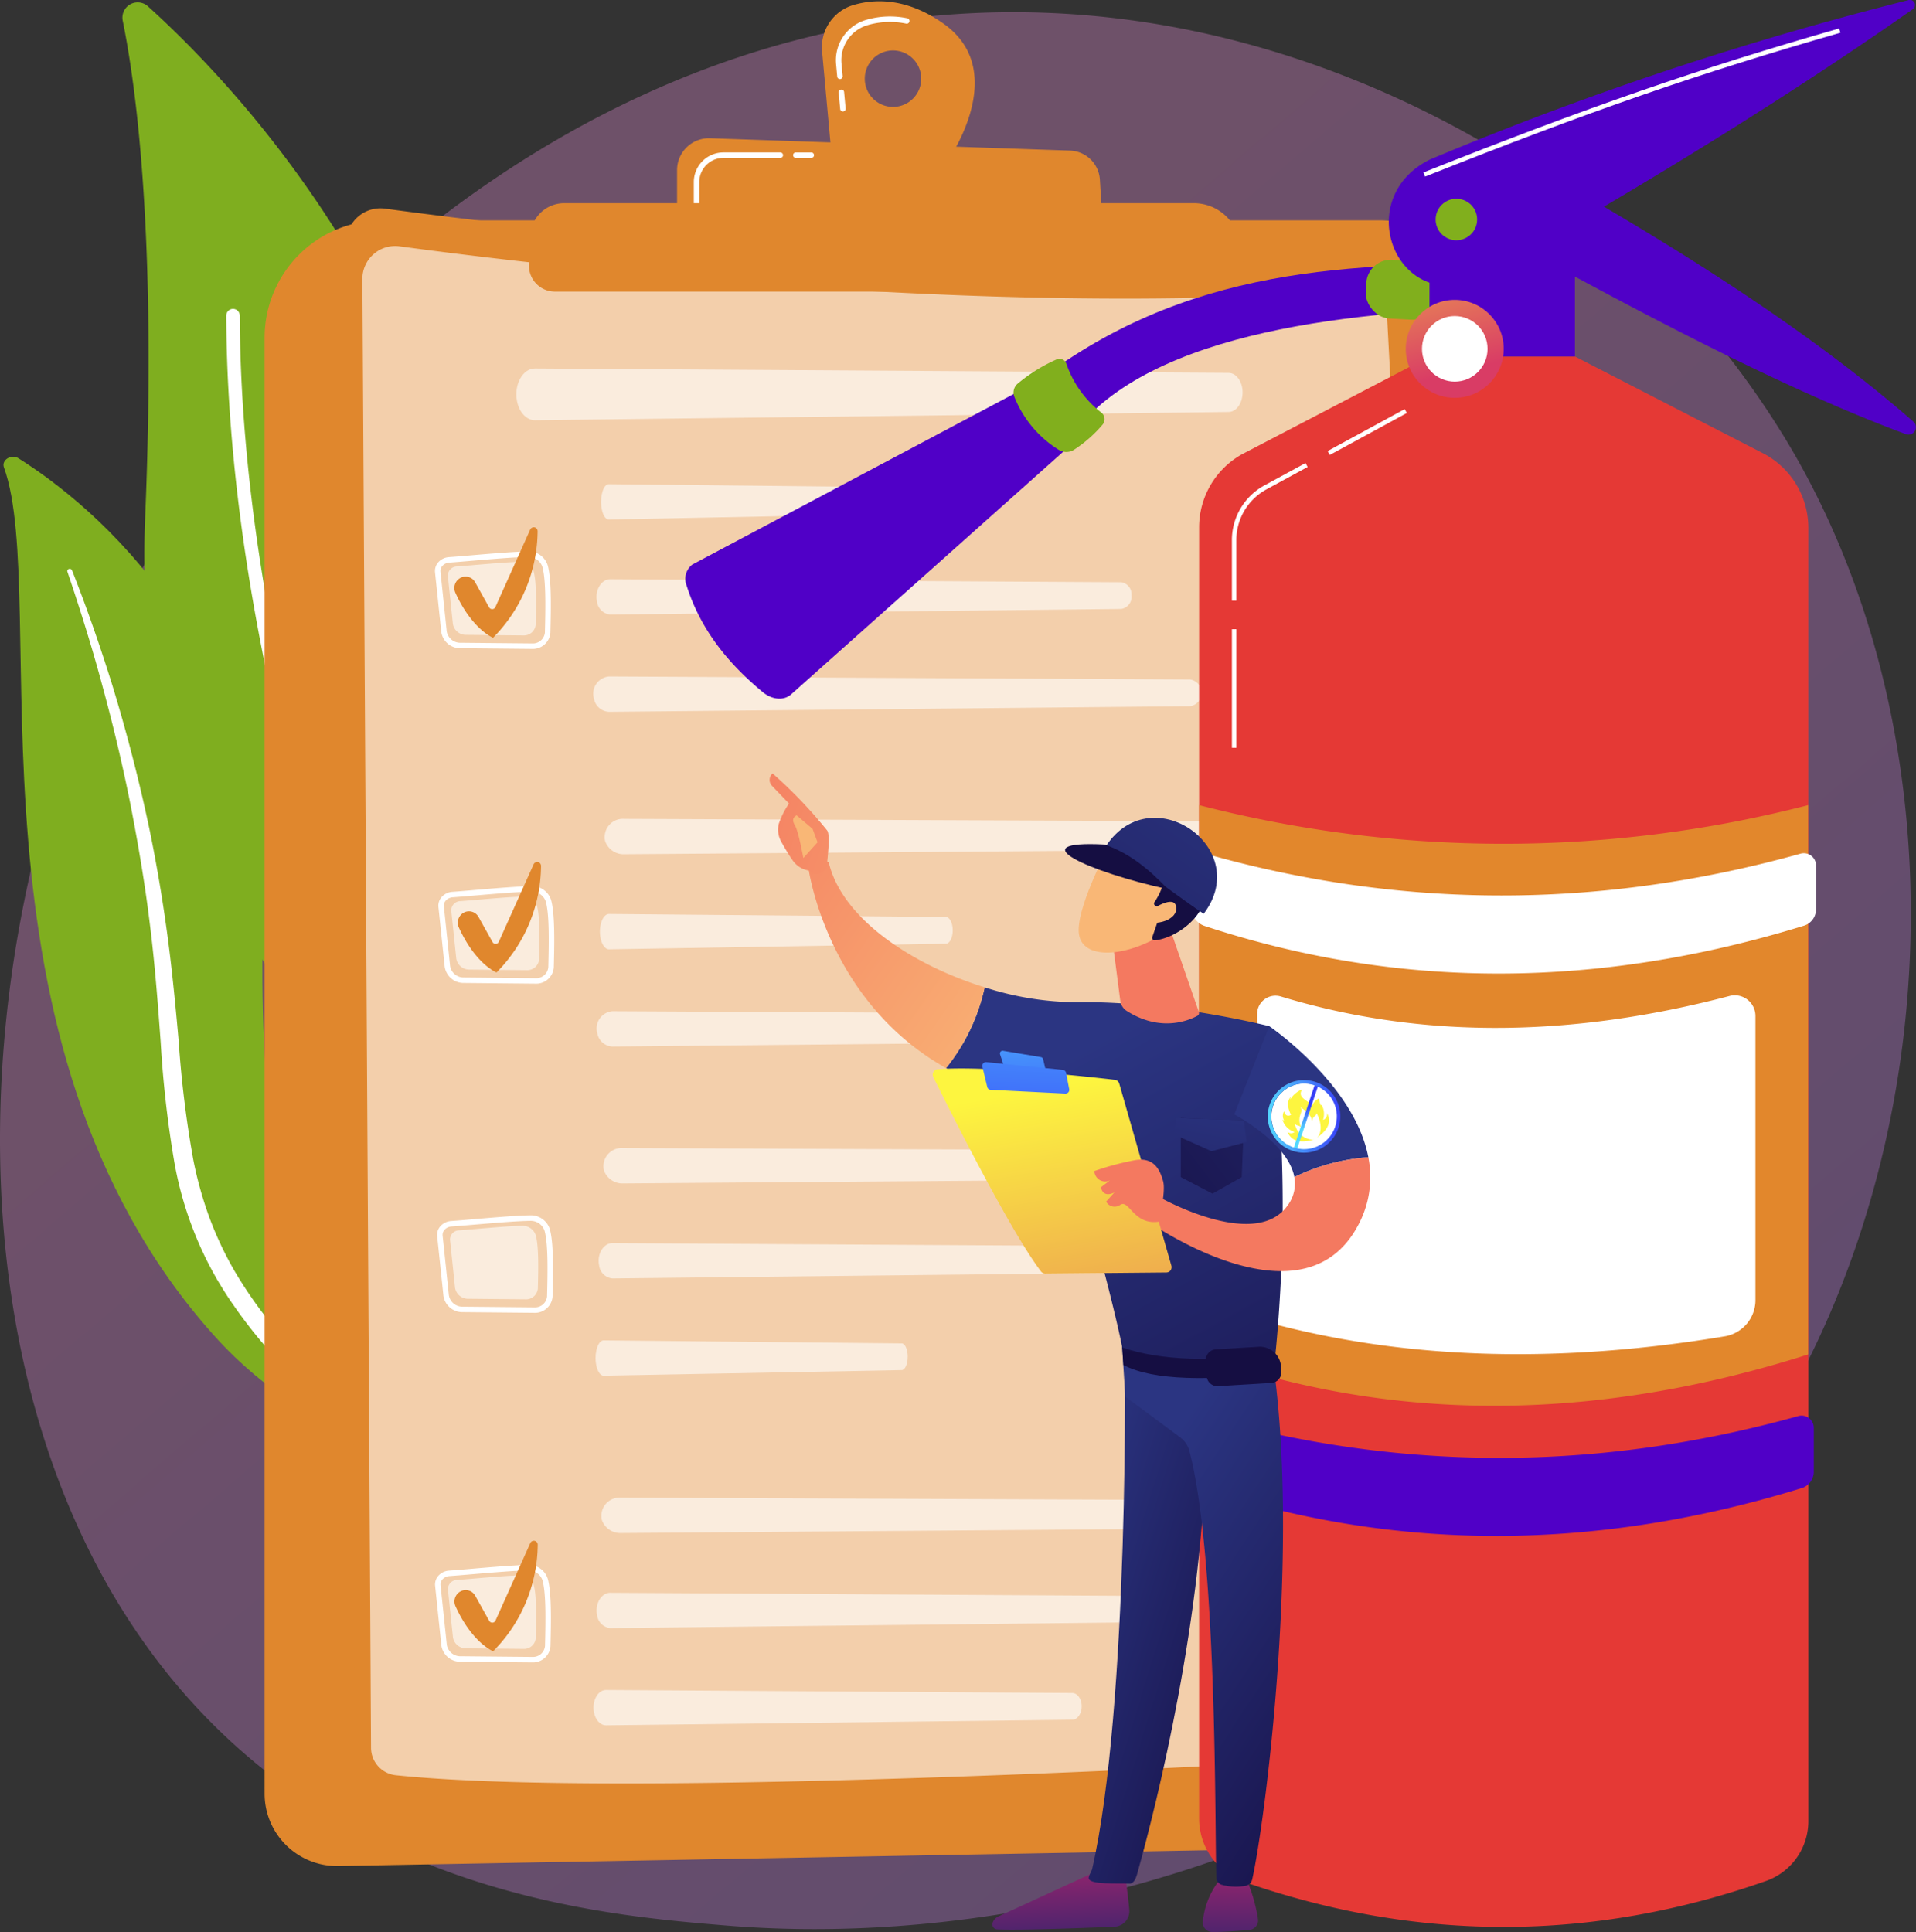 <svg xmlns="http://www.w3.org/2000/svg" xmlns:xlink="http://www.w3.org/1999/xlink" width="301" height="303.53" viewBox="0 0 301 303.53">
  <rect x="0" y="0" width="301" height="303.53" fill="#333333" stroke="none"/>
  <defs>
    <linearGradient id="linear-gradient" x1="1.061" y1="1.13" x2="0.324" y2="0.337" gradientUnits="objectBoundingBox">
      <stop offset="0" stop-color="#b37cff"/>
      <stop offset="1" stop-color="#f895e7"/>
    </linearGradient>
    <linearGradient id="linear-gradient-2" x1="101.525" y1="-4.829" x2="103.074" y2="-4.829" gradientUnits="objectBoundingBox">
      <stop offset="0" stop-color="#7fae1f"/>
      <stop offset="1" stop-color="#7fae1f"/>
    </linearGradient>
    <linearGradient id="linear-gradient-3" x1="-79.438" y1="21.987" x2="-76.697" y2="21.987" xlink:href="#linear-gradient-2"/>
    <linearGradient id="linear-gradient-4" x1="0.5" y1="0.941" x2="0.429" y2="-0.71" gradientUnits="objectBoundingBox">
      <stop offset="0" stop-color="#e0872d"/>
      <stop offset="1" stop-color="#e0872d"/>
    </linearGradient>
    <linearGradient id="linear-gradient-5" x1="-1.224" y1="-0.158" x2="3.769" y2="2.235" xlink:href="#linear-gradient-4"/>
    <linearGradient id="linear-gradient-6" x1="-30.709" y1="-2.445" x2="159.835" y2="15.535" xlink:href="#linear-gradient-4"/>
    <linearGradient id="linear-gradient-7" x1="1.129" y1="-0.166" x2="-1.271" y2="2.338" xlink:href="#linear-gradient-4"/>
    <linearGradient id="linear-gradient-8" x1="2.578" y1="-2.211" x2="-1.787" y2="3.403" xlink:href="#linear-gradient-4"/>
    <linearGradient id="linear-gradient-9" x1="2.578" y1="-2.211" x2="-1.787" y2="3.403" xlink:href="#linear-gradient-4"/>
    <linearGradient id="linear-gradient-12" x1="1.519" y1="-0.775" x2="-1.484" y2="2.907" xlink:href="#linear-gradient-4"/>
    <linearGradient id="linear-gradient-13" x1="1.004" y1="-2.464" x2="-0.074" y2="4.125" xlink:href="#linear-gradient-4"/>
    <linearGradient id="linear-gradient-14" x1="0.646" y1="-4.313" x2="0.189" y2="10.733" gradientUnits="objectBoundingBox">
      <stop offset="0" stop-color="#e0872d"/>
      <stop offset="0.796" stop-color="#e0872d"/>
      <stop offset="1" stop-color="#e0872d"/>
    </linearGradient>
    <linearGradient id="linear-gradient-15" x1="-0.048" y1="-1.609" x2="0.561" y2="0.735" gradientUnits="objectBoundingBox">
      <stop offset="0" stop-color="#fdf53f"/>
      <stop offset="1" stop-color="#d93c65"/>
    </linearGradient>
    <linearGradient id="linear-gradient-16" x1="0.36" y1="-0.744" x2="0.533" y2="1.025" gradientUnits="objectBoundingBox">
      <stop offset="0" stop-color="#cb236d"/>
      <stop offset="1" stop-color="#4c246d"/>
    </linearGradient>
    <linearGradient id="linear-gradient-17" x1="-3.194" y1="0.5" x2="-2.194" y2="0.5" gradientUnits="objectBoundingBox">
      <stop offset="0" stop-color="#f9b776"/>
      <stop offset="1" stop-color="#f47960"/>
    </linearGradient>
    <linearGradient id="linear-gradient-18" x1="0.22" y1="0.101" x2="0.92" y2="1.178" gradientUnits="objectBoundingBox">
      <stop offset="0" stop-color="#2b3582"/>
      <stop offset="1" stop-color="#150e42"/>
    </linearGradient>
    <linearGradient id="linear-gradient-19" x1="0.517" y1="-0.977" x2="0.498" y2="1.075" xlink:href="#linear-gradient-16"/>
    <linearGradient id="linear-gradient-20" x1="-12.207" y1="0.5" x2="-11.207" y2="0.5" xlink:href="#linear-gradient-17"/>
    <linearGradient id="linear-gradient-21" x1="0.485" y1="0.093" x2="1.002" y2="1.147" xlink:href="#linear-gradient-18"/>
    <linearGradient id="linear-gradient-22" x1="0.462" y1="0.118" x2="1.181" y2="1.609" xlink:href="#linear-gradient-18"/>
    <linearGradient id="linear-gradient-23" x1="1.245" y1="1.124" x2="-0.665" y2="-0.445" xlink:href="#linear-gradient-17"/>
    <linearGradient id="linear-gradient-24" x1="4.709" y1="2.975" x2="-0.984" y2="-0.251" xlink:href="#linear-gradient-17"/>
    <linearGradient id="linear-gradient-25" x1="18.954" y1="2.252" x2="20.973" y2="0.474" xlink:href="#linear-gradient-17"/>
    <linearGradient id="linear-gradient-26" x1="0.647" y1="1.013" x2="2.452" y2="4.828" xlink:href="#linear-gradient-18"/>
    <linearGradient id="linear-gradient-27" x1="-1.834" y1="0.5" x2="-0.834" y2="0.5" xlink:href="#linear-gradient-17"/>
    <linearGradient id="linear-gradient-28" x1="0.437" y1="0.108" x2="0.95" y2="2.599" xlink:href="#linear-gradient-15"/>
    <linearGradient id="linear-gradient-29" x1="0.137" y1="-4.792" x2="0.856" y2="5.686" gradientUnits="objectBoundingBox">
      <stop offset="0" stop-color="#53d8ff"/>
      <stop offset="0.796" stop-color="#3d5ff9"/>
      <stop offset="1" stop-color="#3840f7"/>
    </linearGradient>
    <linearGradient id="linear-gradient-30" x1="0.929" y1="-5.034" x2="0.234" y2="3.927" xlink:href="#linear-gradient-29"/>
    <linearGradient id="linear-gradient-31" x1="-2.154" y1="0.5" x2="-1.154" y2="0.5" xlink:href="#linear-gradient-17"/>
    <linearGradient id="linear-gradient-32" x1="-2.284" y1="0.5" x2="-1.284" y2="0.5" xlink:href="#linear-gradient-17"/>
    <linearGradient id="linear-gradient-33" x1="-455.498" y1="-146.355" x2="-455.82" y2="-147.42" xlink:href="#linear-gradient-17"/>
    <linearGradient id="linear-gradient-34" x1="-472.56" y1="-129.792" x2="-472.325" y2="-128.653" xlink:href="#linear-gradient-18"/>
    <linearGradient id="linear-gradient-35" x1="-1487.493" y1="-711.913" x2="-1488.436" y2="-716.56" xlink:href="#linear-gradient-17"/>
    <linearGradient id="linear-gradient-36" x1="1.115" y1="-0.23" x2="-1.758" y2="3.588" xlink:href="#linear-gradient-18"/>
    <linearGradient id="linear-gradient-37" x1="-35.466" y1="-7.856" x2="-34.415" y2="-7.856" xlink:href="#linear-gradient-18"/>
    <linearGradient id="linear-gradient-38" x1="4.278" y1="-3.113" x2="-1.424" y2="2.15" xlink:href="#linear-gradient-18"/>
    <linearGradient id="linear-gradient-39" x1="1.019" y1="-0.851" x2="-2.352" y2="7.27" xlink:href="#linear-gradient-18"/>
    <linearGradient id="linear-gradient-40" x1="0.528" y1="-1.551" x2="0.502" y2="0.176" xlink:href="#linear-gradient-18"/>
    <linearGradient id="linear-gradient-41" x1="2.373" y1="-3.459" x2="0.936" y2="-0.422" xlink:href="#linear-gradient-18"/>
    <linearGradient id="linear-gradient-42" x1="-115.324" y1="73.761" x2="-115.47" y2="75.521" xlink:href="#linear-gradient-15"/>
    <linearGradient id="linear-gradient-43" x1="0.318" y1="0.5" x2="0.682" y2="0.5" gradientUnits="objectBoundingBox">
      <stop offset="0" stop-color="#53d8ff"/>
      <stop offset="1" stop-color="#3840f7"/>
    </linearGradient>
    <linearGradient id="linear-gradient-44" x1="0" y1="0.5" x2="1" y2="0.5" xlink:href="#linear-gradient-43"/>
  </defs>
  <g id="Grupo_153124" data-name="Grupo 153124" transform="translate(-710 6013.765)">
    <g id="Grupo_152777" data-name="Grupo 152777" transform="translate(-100.276 -7375.06)">
      <g id="Grupo_152776" data-name="Grupo 152776" transform="translate(810.275 1361.295)">
        <path id="Trazado_205089" data-name="Trazado 205089" d="M1097.871,1567.141c-30.409,71.079-110.681,101.61-173.575,96.4-17.173-1.421-51.725-4.281-78.7-29.793-51.811-48.995-43.832-151.408,5.766-211.7,6.387-7.765,50.6-59.789,119.49-59.092,50.441.51,85.844,29,90.149,32.553a138.844,138.844,0,0,1,28.243,32.045C1114.642,1467.274,1116.875,1522.725,1097.871,1567.141Z" transform="translate(-810.275 -1361.032)" opacity="0.3" fill="url(#linear-gradient)"/>
        <g id="Grupo_152737" data-name="Grupo 152737" transform="translate(0.547 71.757)">
          <path id="Trazado_205090" data-name="Trazado 205090" d="M810.816,1424.885c-.419-1.155,1.159-2.144,2.282-1.435,11.4,7.2,39.386,29.492,38.392,74.368-1.248,56.3,14.507,74.924,32.6,85.278,0,0-23.524-3.089-40.322-21.887C802.52,1515.051,818.29,1445.439,810.816,1424.885Z" transform="translate(-810.747 -1423.212)" fill="url(#linear-gradient-2)"/>
          <path id="Trazado_205091" data-name="Trazado 205091" d="M819.409,1438.83c2.032,6.01,3.925,12.056,5.557,18.161q2.5,9.142,4.354,18.419c1.2,6.184,2.268,12.391,3.028,18.638.792,6.242,1.272,12.515,1.729,18.816a170.808,170.808,0,0,0,2.169,18.939,56.487,56.487,0,0,0,6.657,18.21c.839,1.416,1.712,2.824,2.674,4.17.933,1.363,1.938,2.689,2.969,4a68.2,68.2,0,0,0,6.862,7.417,74.957,74.957,0,0,0,17.147,11.753,1.565,1.565,0,0,0,1.94-.457,1.11,1.11,0,0,0-.425-1.649l0,0c-1.5-.811-3-1.636-4.439-2.518-.73-.43-1.435-.889-2.15-1.335-.694-.469-1.41-.916-2.086-1.4a67.986,67.986,0,0,1-19.707-21.244,55.217,55.217,0,0,1-3.988-8.482,60.561,60.561,0,0,1-2.5-8.977,169.052,169.052,0,0,1-2.3-18.672c-.559-6.289-1.17-12.606-2.083-18.88q-.669-4.707-1.533-9.385c-.278-1.561-.591-3.115-.9-4.67q-.49-2.328-1.015-4.648-2.126-9.276-4.914-18.4c-1.894-6.068-3.974-12.084-6.322-18.014a.383.383,0,0,0-.48-.19A.332.332,0,0,0,819.409,1438.83Z" transform="translate(-809.373 -1420.799)" fill="#fff" style="mix-blend-mode: soft-light;isolation: isolate"/>
        </g>
        <g id="Grupo_152739" data-name="Grupo 152739" transform="translate(19.229 0.369)">
          <g id="Grupo_152738" data-name="Grupo 152738">
            <path id="Trazado_205092" data-name="Trazado 205092" d="M874.867,1533.8a3.827,3.827,0,0,1-6.153,1.588c-11.231-9.937-40.446-40.9-38.28-92.625,1.829-43.678-1.33-67.536-3.515-78.266a2.4,2.4,0,0,1,3.961-2.259C849.849,1379.357,907.208,1440.784,874.867,1533.8Z" transform="translate(-826.867 -1361.614)" fill="url(#linear-gradient-3)"/>
            <path id="Trazado_205093" data-name="Trazado 205093" d="M868.95,1527.267a1.036,1.036,0,0,1-.18.1,1.063,1.063,0,0,1-1.394-.556c-.262-.611-26.229-61.732-26.429-122.578a1.061,1.061,0,1,1,2.122-.007c.2,60.4,26,121.141,26.258,121.747A1.06,1.06,0,0,1,868.95,1527.267Z" transform="translate(-824.629 -1355.01)" fill="#fff" style="mix-blend-mode: soft-light;isolation: isolate"/>
          </g>
        </g>
        <g id="Grupo_152763" data-name="Grupo 152763" transform="translate(41.569 0.198)">
          <path id="Trazado_205094" data-name="Trazado 205094" d="M846.144,1409.6a18.435,18.435,0,0,1,18.435-18.434h156.766a16.24,16.24,0,0,1,16.22,15.415l11.572,227.283a11.976,11.976,0,0,1-11.743,12.584l-179.674,3.266a11.37,11.37,0,0,1-11.575-11.367Z" transform="translate(-846.144 -1356.745)" fill="url(#linear-gradient-4)"/>
          <path id="Trazado_205095" data-name="Trazado 205095" d="M883.22,1616.877h-.006l-20.1-.261a12.4,12.4,0,0,1-12.191-12.349v-30.354a.429.429,0,1,1,.858,0v30.354a11.539,11.539,0,0,0,11.345,11.492l20.1.26a.429.429,0,0,1,0,.859Z" transform="translate(-845.385 -1327.772)" fill="url(#linear-gradient-5)"/>
          <path id="Trazado_205096" data-name="Trazado 205096" d="M851.348,1566.9a.428.428,0,0,1-.429-.429v-4.916a.429.429,0,1,1,.858,0v4.916A.429.429,0,0,1,851.348,1566.9Z" transform="translate(-845.385 -1329.735)" fill="url(#linear-gradient-6)"/>
          <g id="Grupo_152762" data-name="Grupo 152762" transform="translate(12.843 32.53)">
            <path id="Trazado_205097" data-name="Trazado 205097" d="M857.226,1394.926a5.356,5.356,0,0,1,6.074-5.341c21.408,2.9,95.023,11.882,155.889,7.209a4.951,4.951,0,0,1,5.332,4.671l12.134,228.3a5.7,5.7,0,0,1-5.353,5.992c-25.6,1.515-131.023,7.371-168.625,3.433a4.515,4.515,0,0,1-4.04-4.468Z" transform="translate(-857.226 -1389.535)" fill="url(#linear-gradient-7)"/>
            <path id="Trazado_205098" data-name="Trazado 205098" d="M859.4,1399.834a5.153,5.153,0,0,1,5.844-5.14c20.6,2.794,91.446,11.435,150.02,6.938a4.764,4.764,0,0,1,5.13,4.494l11.677,219.7a5.484,5.484,0,0,1-5.153,5.767c-24.634,1.458-126.088,7.093-162.274,3.3a4.344,4.344,0,0,1-3.887-4.3Z" transform="translate(-856.88 -1388.723)" fill="#fff" opacity="0.6"/>
            <g id="Grupo_152761" data-name="Grupo 152761" transform="translate(13.92 25.163)">
              <g id="Grupo_152740" data-name="Grupo 152740" transform="translate(12.785)" opacity="0.6">
                <path id="Trazado_205099" data-name="Trazado 205099" d="M880.367,1416.348c.341,1.8,1.515,3.042,2.852,3.027l108.951-1.291c1.233-.015,2.218-1.428,2.192-3.141-.027-1.664-1-3-2.2-3.005l-108.954-.691C881.284,1411.235,879.876,1413.763,880.367,1416.348Z" transform="translate(-880.269 -1411.248)" fill="#fff"/>
              </g>
              <g id="Grupo_152745" data-name="Grupo 152745" transform="translate(0 18.176)">
                <g id="Grupo_152741" data-name="Grupo 152741" transform="translate(26.092)" opacity="0.6">
                  <path id="Trazado_205100" data-name="Trazado 205100" d="M891.792,1430.416c.141,1.227.626,2.079,1.177,2.068l44.981-.882c.509-.009.917-.975.905-2.144-.01-1.138-.414-2.048-.909-2.053l-44.982-.472C892.172,1426.924,891.59,1428.651,891.792,1430.416Z" transform="translate(-891.752 -1426.932)" fill="#fff"/>
                </g>
                <g id="Grupo_152742" data-name="Grupo 152742" transform="translate(25.38 14.935)" opacity="0.6">
                  <path id="Trazado_205101" data-name="Trazado 205101" d="M891.209,1443.3a2.323,2.323,0,0,0,2.1,2.068l80.259-.882a1.925,1.925,0,0,0,1.614-2.144,1.9,1.9,0,0,0-1.62-2.054l-80.261-.472C891.885,1439.811,890.848,1441.538,891.209,1443.3Z" transform="translate(-891.137 -1439.819)" fill="#fff"/>
                </g>
                <g id="Grupo_152743" data-name="Grupo 152743" transform="translate(24.892 30.211)" opacity="0.6">
                  <path id="Trazado_205102" data-name="Trazado 205102" d="M890.8,1456.484a2.521,2.521,0,0,0,2.389,2.068l91.232-.882a2.117,2.117,0,0,0-.007-4.2L893.178,1453A2.718,2.718,0,0,0,890.8,1456.484Z" transform="translate(-890.716 -1453)" fill="#fff"/>
                </g>
                <g id="Grupo_152744" data-name="Grupo 152744" transform="translate(0 6.771)">
                  <path id="Trazado_205103" data-name="Trazado 205103" d="M884.508,1451.361h-.03l-11.18-.108a3,3,0,0,1-3.067-2.555l-.983-9.38a2.038,2.038,0,0,1,.481-1.532,2.457,2.457,0,0,1,1.711-.845h0c.942-.064,2.269-.177,3.673-.3,2.958-.252,6.637-.564,8.707-.591a3.124,3.124,0,0,1,3.13,2.19c.583,2.153.532,6.229.421,10.57A2.762,2.762,0,0,1,884.508,1451.361ZM871.5,1437.8a1.59,1.59,0,0,0-1.111.539,1.183,1.183,0,0,0-.285.891l.983,9.379a2.151,2.151,0,0,0,2.222,1.788l11.179.107h.022a1.9,1.9,0,0,0,2-1.711c.109-4.276.161-8.283-.392-10.325a2.305,2.305,0,0,0-2.29-1.555c-2.04.026-5.7.337-8.646.588-1.408.12-2.737.234-3.686.3Z" transform="translate(-869.237 -1432.253)" fill="#fff"/>
                  <path id="Trazado_205104" data-name="Trazado 205104" d="M872.425,1438.175c2.348-.16,7.453-.678,9.873-.708a2.162,2.162,0,0,1,2.166,1.5c.468,1.728.406,5.171.325,8.349a1.859,1.859,0,0,1-1.966,1.7l-8.934-.086a2.063,2.063,0,0,1-2.113-1.735l-.786-7.5A1.453,1.453,0,0,1,872.425,1438.175Z" transform="translate(-868.96 -1432.028)" fill="#fff" opacity="0.6"/>
                  <path id="Trazado_205105" data-name="Trazado 205105" d="M872.758,1440.758h0a1.717,1.717,0,0,1,2.368.644l2.2,3.952a.551.551,0,0,0,.984-.042l5.469-12.177a.611.611,0,0,1,1.168.264,24.041,24.041,0,0,1-7,16.729s-3.28-1.275-5.921-7.073A1.8,1.8,0,0,1,872.758,1440.758Z" transform="translate(-868.819 -1432.774)" fill="url(#linear-gradient-8)"/>
                </g>
              </g>
              <g id="Grupo_152750" data-name="Grupo 152750" transform="translate(0.535 70.765)">
                <g id="Grupo_152746" data-name="Grupo 152746" transform="translate(26.092)" opacity="0.6">
                  <path id="Trazado_205106" data-name="Trazado 205106" d="M892.318,1475.792a3.086,3.086,0,0,0,3.046,2.068l116.325-.882a2.112,2.112,0,1,0-.009-4.2l-116.329-.472A2.867,2.867,0,0,0,892.318,1475.792Z" transform="translate(-892.214 -1472.309)" fill="#fff"/>
                </g>
                <g id="Grupo_152747" data-name="Grupo 152747" transform="translate(25.379 14.935)" opacity="0.6">
                  <path id="Trazado_205107" data-name="Trazado 205107" d="M891.647,1488.68c.166,1.227.736,2.079,1.385,2.067l52.928-.882c.6-.009,1.078-.974,1.065-2.144-.013-1.138-.487-2.048-1.07-2.054l-52.928-.472C892.091,1485.188,891.408,1486.915,891.647,1488.68Z" transform="translate(-891.599 -1485.196)" fill="#fff"/>
                </g>
                <g id="Grupo_152748" data-name="Grupo 152748" transform="translate(24.892 30.211)" opacity="0.6">
                  <path id="Trazado_205108" data-name="Trazado 205108" d="M891.26,1501.861a2.519,2.519,0,0,0,2.389,2.067l91.232-.882a2.117,2.117,0,0,0-.007-4.2l-91.236-.472A2.718,2.718,0,0,0,891.26,1501.861Z" transform="translate(-891.178 -1498.377)" fill="#fff"/>
                </g>
                <g id="Grupo_152749" data-name="Grupo 152749" transform="translate(0 6.771)">
                  <path id="Trazado_205109" data-name="Trazado 205109" d="M884.97,1496.738h-.031l-11.179-.108a3,3,0,0,1-3.067-2.556l-.983-9.38a2.038,2.038,0,0,1,.481-1.532,2.455,2.455,0,0,1,1.711-.845h0c.942-.064,2.268-.177,3.673-.3,2.956-.251,6.637-.564,8.707-.591a3.125,3.125,0,0,1,3.13,2.19c.583,2.153.532,6.229.421,10.571A2.763,2.763,0,0,1,884.97,1496.738Zm-13.009-13.563a1.6,1.6,0,0,0-1.113.539,1.187,1.187,0,0,0-.284.891l.982,9.38a2.152,2.152,0,0,0,2.222,1.787l11.18.107h.022a1.9,1.9,0,0,0,2-1.711c.109-4.276.161-8.283-.392-10.325a2.306,2.306,0,0,0-2.291-1.555c-2.039.026-5.7.337-8.644.588-1.408.12-2.739.234-3.686.3Z" transform="translate(-869.699 -1477.63)" fill="#fff"/>
                  <path id="Trazado_205110" data-name="Trazado 205110" d="M872.887,1483.552c2.348-.16,7.452-.678,9.873-.708a2.164,2.164,0,0,1,2.166,1.5c.467,1.728.406,5.171.324,8.349a1.859,1.859,0,0,1-1.966,1.7l-8.934-.086a2.063,2.063,0,0,1-2.113-1.735l-.786-7.5A1.452,1.452,0,0,1,872.887,1483.552Z" transform="translate(-869.422 -1477.405)" fill="#fff" opacity="0.6"/>
                  <path id="Trazado_205111" data-name="Trazado 205111" d="M873.22,1486.135h0a1.716,1.716,0,0,1,2.367.644l2.205,3.952a.551.551,0,0,0,.984-.042l5.469-12.177a.61.61,0,0,1,1.167.264,24.039,24.039,0,0,1-6.994,16.729s-3.28-1.274-5.921-7.073A1.8,1.8,0,0,1,873.22,1486.135Z" transform="translate(-869.281 -1478.151)" fill="url(#linear-gradient-9)"/>
                </g>
              </g>
              <g id="Grupo_152755" data-name="Grupo 152755" transform="translate(0.34 122.48)">
                <g id="Grupo_152751" data-name="Grupo 152751" transform="translate(26.092)" opacity="0.6">
                  <path id="Trazado_205112" data-name="Trazado 205112" d="M892.149,1520.417a3.085,3.085,0,0,0,3.046,2.068l116.324-.882a2.112,2.112,0,1,0-.009-4.2l-116.328-.472A2.866,2.866,0,0,0,892.149,1520.417Z" transform="translate(-892.044 -1516.933)" fill="#fff"/>
                </g>
                <g id="Grupo_152752" data-name="Grupo 152752" transform="translate(25.379 14.935)" opacity="0.6">
                  <path id="Trazado_205113" data-name="Trazado 205113" d="M891.5,1533.3a2.322,2.322,0,0,0,2.1,2.067l80.259-.882a1.926,1.926,0,0,0,1.614-2.144,1.9,1.9,0,0,0-1.621-2.053l-80.26-.472C892.178,1529.812,891.14,1531.539,891.5,1533.3Z" transform="translate(-891.43 -1529.82)" fill="#fff"/>
                </g>
                <g id="Grupo_152753" data-name="Grupo 152753" transform="translate(24.891 30.211)" opacity="0.6">
                  <path id="Trazado_205114" data-name="Trazado 205114" d="M891.051,1546.484c.147,1.227.651,2.078,1.226,2.068l46.828-.882c.53-.01.954-.975.942-2.145-.012-1.137-.431-2.048-.946-2.052l-46.83-.472C891.446,1542.993,890.84,1544.718,891.051,1546.484Z" transform="translate(-891.009 -1543.001)" fill="#fff"/>
                </g>
                <g id="Grupo_152754" data-name="Grupo 152754" transform="translate(0 6.771)">
                  <path id="Trazado_205115" data-name="Trazado 205115" d="M884.8,1541.362h-.031l-11.179-.108a3,3,0,0,1-3.067-2.555l-.983-9.38a2.038,2.038,0,0,1,.481-1.532,2.457,2.457,0,0,1,1.711-.845h0c.942-.064,2.268-.177,3.673-.3,2.956-.251,6.636-.564,8.707-.591a3.125,3.125,0,0,1,3.13,2.19c.583,2.152.532,6.228.421,10.57A2.763,2.763,0,0,1,884.8,1541.362ZM871.792,1527.8a1.6,1.6,0,0,0-1.113.54,1.192,1.192,0,0,0-.285.891l.983,9.379a2.152,2.152,0,0,0,2.222,1.788l11.179.107h.023a1.9,1.9,0,0,0,2-1.711c.11-4.276.162-8.283-.391-10.325a2.307,2.307,0,0,0-2.291-1.555c-2.04.025-5.7.337-8.644.588-1.408.12-2.739.233-3.687.3Z" transform="translate(-869.53 -1522.254)" fill="#fff"/>
                  <path id="Trazado_205116" data-name="Trazado 205116" d="M872.716,1528.176c2.349-.16,7.453-.678,9.874-.708a2.163,2.163,0,0,1,2.166,1.5c.467,1.728.406,5.171.324,8.349a1.859,1.859,0,0,1-1.966,1.7l-8.934-.086a2.063,2.063,0,0,1-2.113-1.735l-.786-7.5A1.452,1.452,0,0,1,872.716,1528.176Z" transform="translate(-869.253 -1522.029)" fill="#fff" opacity="0.6"/>
                  <path id="Trazado_205117" data-name="Trazado 205117" d="M873.051,1530.759h0a1.716,1.716,0,0,1,2.367.644l2.205,3.952a.551.551,0,0,0,.984-.043l5.469-12.176a.61.61,0,0,1,1.167.264,24.041,24.041,0,0,1-6.994,16.729s-3.28-1.275-5.921-7.074A1.8,1.8,0,0,1,873.051,1530.759Z" transform="translate(-869.112 -1522.775)" fill="url(#linear-gradient-9)"/>
                </g>
              </g>
              <g id="Grupo_152760" data-name="Grupo 152760" transform="translate(0.014 177.405)">
                <g id="Grupo_152756" data-name="Grupo 152756" transform="translate(26.092)" opacity="0.6">
                  <path id="Trazado_205118" data-name="Trazado 205118" d="M891.868,1567.81a3.085,3.085,0,0,0,3.046,2.067l116.324-.882a2.112,2.112,0,1,0-.009-4.2l-116.328-.472A2.866,2.866,0,0,0,891.868,1567.81Z" transform="translate(-891.763 -1564.326)" fill="#fff"/>
                </g>
                <g id="Grupo_152757" data-name="Grupo 152757" transform="translate(25.379 14.935)" opacity="0.6">
                  <path id="Trazado_205119" data-name="Trazado 205119" d="M891.221,1580.7a2.322,2.322,0,0,0,2.1,2.068l80.259-.882a1.926,1.926,0,0,0,1.614-2.144,1.9,1.9,0,0,0-1.621-2.054l-80.261-.472C891.9,1577.2,890.859,1578.932,891.221,1580.7Z" transform="translate(-891.148 -1577.213)" fill="#fff"/>
                </g>
                <g id="Grupo_152758" data-name="Grupo 152758" transform="translate(24.892 30.211)" opacity="0.6">
                  <path id="Trazado_205120" data-name="Trazado 205120" d="M890.794,1593.878c.228,1.227,1.019,2.078,1.917,2.068l73.241-.882c.828-.01,1.491-.975,1.473-2.145-.017-1.137-.673-2.048-1.479-2.052l-73.244-.472C891.411,1590.386,890.464,1592.111,890.794,1593.878Z" transform="translate(-890.728 -1590.394)" fill="#fff"/>
                </g>
                <g id="Grupo_152759" data-name="Grupo 152759" transform="translate(0 6.77)">
                  <path id="Trazado_205121" data-name="Trazado 205121" d="M884.519,1588.755h-.03l-11.179-.108a3,3,0,0,1-3.068-2.555l-.982-9.38a2.034,2.034,0,0,1,.481-1.532,2.452,2.452,0,0,1,1.711-.845h0c.942-.064,2.268-.177,3.673-.3,2.956-.252,6.636-.564,8.707-.591a3.126,3.126,0,0,1,3.13,2.19c.582,2.152.531,6.228.421,10.571A2.763,2.763,0,0,1,884.519,1588.755Zm-13.008-13.564a1.6,1.6,0,0,0-1.113.54,1.192,1.192,0,0,0-.285.891L871.1,1586a2.151,2.151,0,0,0,2.222,1.788l11.179.107h.023a1.9,1.9,0,0,0,2-1.711c.109-4.276.161-8.283-.391-10.325a2.307,2.307,0,0,0-2.291-1.555c-2.04.025-5.7.337-8.644.587-1.408.121-2.739.233-3.687.3Z" transform="translate(-869.249 -1569.647)" fill="#fff"/>
                  <path id="Trazado_205122" data-name="Trazado 205122" d="M872.435,1575.569c2.349-.16,7.453-.678,9.874-.708a2.164,2.164,0,0,1,2.166,1.5c.467,1.728.406,5.171.324,8.349a1.86,1.86,0,0,1-1.967,1.7l-8.933-.086a2.063,2.063,0,0,1-2.113-1.735l-.786-7.5A1.452,1.452,0,0,1,872.435,1575.569Z" transform="translate(-868.972 -1569.422)" fill="#fff" opacity="0.6"/>
                  <path id="Trazado_205123" data-name="Trazado 205123" d="M872.77,1578.152h0a1.716,1.716,0,0,1,2.367.644l2.205,3.952a.551.551,0,0,0,.984-.043l5.469-12.176a.61.61,0,0,1,1.167.264,24.037,24.037,0,0,1-7,16.729s-3.279-1.275-5.92-7.074A1.8,1.8,0,0,1,872.77,1578.152Z" transform="translate(-868.831 -1570.168)" fill="url(#linear-gradient-9)"/>
                </g>
              </g>
            </g>
          </g>
          <path id="Trazado_205124" data-name="Trazado 205124" d="M940.679,1364.9c-5.662-3.94-10.587-3.861-14.052-2.839a6.912,6.912,0,0,0-4.91,7.269l1.494,16.315L941,1387.223S951.785,1372.625,940.679,1364.9Zm-7.822,13.162a4.435,4.435,0,1,1,4.435-4.435A4.435,4.435,0,0,1,932.858,1378.062Z" transform="translate(-834.138 -1361.466)" fill="url(#linear-gradient-12)"/>
          <path id="Trazado_205125" data-name="Trazado 205125" d="M924.687,1378.454a.429.429,0,0,1-.428-.391l-.238-2.6a.429.429,0,0,1,.854-.078l.239,2.6a.431.431,0,0,1-.388.467Zm-.467-5.092a.428.428,0,0,1-.426-.389l-.181-1.973a6.6,6.6,0,0,1,4.678-6.925,13.284,13.284,0,0,1,6.5-.266.429.429,0,1,1-.173.84,12.474,12.474,0,0,0-6.086.249,5.74,5.74,0,0,0-4.067,6.023l.181,1.973a.429.429,0,0,1-.388.467Z" transform="translate(-833.837 -1361.138)" fill="#fff"/>
          <path id="Trazado_205126" data-name="Trazado 205126" d="M902.055,1393.238v-8.2a5.007,5.007,0,0,1,5.177-5l56.555,1.938a4.869,4.869,0,0,1,4.692,4.574l.473,7.882Z" transform="translate(-837.258 -1358.516)" fill="url(#linear-gradient-13)"/>
          <path id="Trazado_205127" data-name="Trazado 205127" d="M920.643,1382.817h-2.431a.429.429,0,1,1,0-.858h2.431a.429.429,0,1,1,0,.858Z" transform="translate(-834.759 -1358.209)" fill="#fff"/>
          <path id="Trazado_205128" data-name="Trazado 205128" d="M904.756,1390.355a.429.429,0,0,1-.43-.429v-3.318a4.654,4.654,0,0,1,4.65-4.65h8.942a.429.429,0,1,1,0,.858h-8.942a3.8,3.8,0,0,0-3.791,3.792v3.318A.429.429,0,0,1,904.756,1390.355Z" transform="translate(-836.898 -1358.209)" fill="#fff"/>
          <path id="Trazado_205129" data-name="Trazado 205129" d="M882.2,1393.91a5.33,5.33,0,0,1,5.323-5.073l98.9,0a7.31,7.31,0,0,1,7.2,6.063l.083.483a6.277,6.277,0,0,1-6.185,7.349H886.061a4.081,4.081,0,0,1-4.077-4.277Z" transform="translate(-840.449 -1357.116)" fill="url(#linear-gradient-14)"/>
        </g>
        <g id="Grupo_152765" data-name="Grupo 152765" transform="translate(107.692)">
          <g id="Grupo_152764" data-name="Grupo 152764">
            <path id="Trazado_205130" data-name="Trazado 205130" d="M1031.98,1397.038c-27.18,0-53.591-.935-78.148,16.019l4.579,7.936c14.732-14.91,48.261-16.96,72.083-17.2Z" transform="translate(-895.153 -1355.616)" fill="#5000c7"/>
            <path id="Trazado_205131" data-name="Trazado 205131" d="M1031.86,1409.624h-22.846L979.6,1424.962a13.151,13.151,0,0,0-6.778,11.5v202.843a10.549,10.549,0,0,0,7.075,9.973q40.982,14.216,81.966-.141a9.964,9.964,0,0,0,6.67-9.4v-203.19a13.2,13.2,0,0,0-6.872-11.587Z" transform="translate(-892.135 -1353.615)" fill="#e53935"/>
            <path id="Trazado_205132" data-name="Trazado 205132" d="M1068.5,1556.744c-33.757,10.711-65.67,10.788-95.679,0v-86.3a191.606,191.606,0,0,0,95.679,0Z" transform="translate(-892.135 -1343.949)" fill="#e2872c"/>
            <path id="Trazado_205133" data-name="Trazado 205133" d="M1067.642,1564.623c-32.255,9.935-63.636,10.04-93.98.06a3.034,3.034,0,0,1-2.187-2.84v-7.5a1.254,1.254,0,0,1,1.551-1.24c31.436,9.043,62.813,8.925,94.214.169a1.925,1.925,0,0,1,2.362,1.911v6.889A2.691,2.691,0,0,1,1067.642,1564.623Z" transform="translate(-892.349 -1330.819)" fill="#5000c7"/>
            <path id="Trazado_205134" data-name="Trazado 205134" d="M1067.946,1488.386c-32.255,9.934-63.636,10.04-93.98.059a3.034,3.034,0,0,1-2.186-2.841v-7.5a1.253,1.253,0,0,1,1.549-1.239c31.436,9.042,62.813,8.924,94.216.168a1.924,1.924,0,0,1,2.361,1.911v6.89A2.692,2.692,0,0,1,1067.946,1488.386Z" transform="translate(-892.301 -1342.935)" fill="#fff"/>
            <path id="Trazado_205135" data-name="Trazado 205135" d="M904.292,1441.9l56.133-29.792,6.7,7.993-47.261,42.149c-1.128,1.068-3,.962-4.513-.283-6.688-5.52-10.185-11.1-11.967-16.722A2.827,2.827,0,0,1,904.292,1441.9Z" transform="translate(-903.2 -1353.22)" fill="#5000c7"/>
            <rect id="Rectángulo_42768" data-name="Rectángulo 42768" width="11.165" height="9.241" rx="3.891" transform="translate(107.161 40.594) rotate(3.145)" fill="#81af1d"/>
            <rect id="Rectángulo_42769" data-name="Rectángulo 42769" width="22.845" height="17.795" transform="translate(116.879 38.213)" fill="#5000c7"/>
            <path id="Trazado_205136" data-name="Trazado 205136" d="M1007.477,1390.765c26.03,14.621,50.81,27.741,70.851,35.176a1.165,1.165,0,0,0,1.2-1.956c-15.506-13.573-36.236-26.988-59.994-40.309Z" transform="translate(-886.628 -1357.739)" fill="#5000c7"/>
            <path id="Trazado_205137" data-name="Trazado 205137" d="M1005.011,1386.352c-12.218,6.024-5.611,23.788,7.091,19.063,24.775-13.934,47.947-28.106,68.7-42.638a.806.806,0,0,0-.693-1.449A522.919,522.919,0,0,0,1005.011,1386.352Z" transform="translate(-888.049 -1361.295)" fill="#5000c7"/>
            <circle id="Elipse_4872" data-name="Elipse 4872" cx="7.695" cy="7.695" r="7.695" transform="translate(113.151 47.111)" fill="url(#linear-gradient-15)"/>
            <circle id="Elipse_4873" data-name="Elipse 4873" cx="5.151" cy="5.151" r="5.151" transform="translate(115.698 49.654)" fill="#fff"/>
            <path id="Trazado_205138" data-name="Trazado 205138" d="M955.966,1410.7a16.435,16.435,0,0,0,5.476,7.675,1.326,1.326,0,0,1,.223,1.884,20.342,20.342,0,0,1-4.461,3.943,2.253,2.253,0,0,1-2.522-.019,17.392,17.392,0,0,1-6.908-8.321,1.833,1.833,0,0,1,.585-2.058,25.676,25.676,0,0,1,6.1-3.781A1.143,1.143,0,0,1,955.966,1410.7Z" transform="translate(-896.133 -1353.565)" fill="#81af1d"/>
            <rect id="Rectángulo_42770" data-name="Rectángulo 42770" width="13.784" height="0.701" transform="translate(100.877 70.862) rotate(-28.561)" fill="#fff"/>
            <path id="Trazado_205139" data-name="Trazado 205139" d="M977.969,1445.684h-.7v-9.516a9.767,9.767,0,0,1,5.1-8.585l6.46-3.514.335.615-6.46,3.514a9.069,9.069,0,0,0-4.738,7.97Z" transform="translate(-891.429 -1351.319)" fill="#fff"/>
            <rect id="Rectángulo_42771" data-name="Rectángulo 42771" width="0.701" height="18.628" transform="translate(85.84 98.854)" fill="#fff"/>
            <circle id="Elipse_4874" data-name="Elipse 4874" cx="3.258" cy="3.258" r="3.258" transform="translate(117.844 31.227)" fill="#81af1d"/>
            <path id="Trazado_205140" data-name="Trazado 205140" d="M1003.489,1388.425l-.258-.651c25.968-10.321,43.06-16.242,65.311-22.624l.193.673C1046.508,1372.2,1029.434,1378.113,1003.489,1388.425Z" transform="translate(-887.303 -1360.683)" fill="#fff"/>
            <path id="Trazado_205141" data-name="Trazado 205141" d="M984.4,1496.4c20.851,6.332,44.12,6.857,70.491-.073a3.245,3.245,0,0,1,4.078,3.133v44.65a5.766,5.766,0,0,1-4.815,5.689q-38.493,6.385-70.228-1.779a4.3,4.3,0,0,1-3.239-4.164v-44.687A2.886,2.886,0,0,1,984.4,1496.4Z" transform="translate(-890.886 -1339.852)" fill="#fff"/>
          </g>
        </g>
        <g id="Grupo_152775" data-name="Grupo 152775" transform="translate(120.901 121.515)">
          <g id="Grupo_152770" data-name="Grupo 152770">
            <path id="Trazado_205142" data-name="Trazado 205142" d="M965.367,1614.065s.633,3.577.942,7.117a2.44,2.44,0,0,1-2.334,2.644c-4.714.2-14.8.578-18.42.417a.793.793,0,0,1-.7-1.087h0a1.784,1.784,0,0,1,.909-.958l16.661-7.657Z" transform="translate(-909.798 -1442.64)" fill="url(#linear-gradient-16)"/>
            <path id="Trazado_205143" data-name="Trazado 205143" d="M963.737,1612.342l-.508,4.279s-2.918,1.358-4.912-.171l1.209-4.768Z" transform="translate(-907.649 -1443.019)" fill="url(#linear-gradient-17)"/>
            <path id="Trazado_205144" data-name="Trazado 205144" d="M963.429,1542.846c.219,1.159.8,57.857-5.038,83.244-.095.414-.7,1.227-.491,1.583.508.867,4.239.623,6.344.7.651.022,1-.743,1.186-1.391,1.67-5.891,9.669-35.4,10.713-63.592,1.166-31.5,0-1.073,0-1.073l-.684-19.471Z" transform="translate(-907.723 -1453.958)" fill="url(#linear-gradient-18)"/>
            <path id="Trazado_205145" data-name="Trazado 205145" d="M980,1615.675a25.726,25.726,0,0,1,1.979,6.6,1.489,1.489,0,0,1-1.31,1.782c-1.556.153-3.953.349-5.873.336a1.484,1.484,0,0,1-1.47-1.655,12.522,12.522,0,0,1,2.922-6.866Z" transform="translate(-905.266 -1442.384)" fill="url(#linear-gradient-19)"/>
            <path id="Trazado_205146" data-name="Trazado 205146" d="M980.488,1610.961l-1.186,6.47a4.188,4.188,0,0,1-3.493.24l.567-6.962Z" transform="translate(-904.87 -1443.173)" fill="url(#linear-gradient-20)"/>
            <path id="Trazado_205147" data-name="Trazado 205147" d="M985.847,1544.84c4.777,30.09-1.036,74.37-3,83.037a1.32,1.32,0,0,1-1.045,1.026,8.325,8.325,0,0,1-3.736-.155,1.228,1.228,0,0,1-.853-1.14c-.263-7.007.21-50.021-4.24-67.021a3.87,3.87,0,0,0-1.428-2.13l-8.639-6.41-.662-10.362Z" transform="translate(-907.025 -1454.143)" fill="url(#linear-gradient-21)"/>
            <g id="Grupo_152766" data-name="Grupo 152766" transform="translate(6.102 13.773)">
              <path id="Trazado_205148" data-name="Trazado 205148" d="M959.182,1497.482c14.315-.238,30.11,3.758,30.11,3.758,4.266,24.9.745,53.614.745,53.614-11.082,2.906-23.583-1.776-23.583-1.776-1.841-10.406-10.436-39.694-10.436-39.694a47.147,47.147,0,0,1-17.5-5.554,30.683,30.683,0,0,0,6.066-12.689A48,48,0,0,0,959.182,1497.482Z" transform="translate(-916.898 -1475.312)" fill="url(#linear-gradient-22)"/>
              <path id="Trazado_205149" data-name="Trazado 205149" d="M919.863,1479.116a2.739,2.739,0,0,1,3.186-.895c2.107,8.9,13.153,16.113,24.5,19.639a30.683,30.683,0,0,1-6.066,12.689C922.65,1499.961,919.863,1479.116,919.863,1479.116Z" transform="translate(-919.863 -1478.031)" fill="url(#linear-gradient-23)"/>
            </g>
            <g id="Grupo_152767" data-name="Grupo 152767">
              <path id="Trazado_205150" data-name="Trazado 205150" d="M921.042,1481.437c-.147.467,1.556,1.18,2.56-.734.035-.917.592-4.844.044-5.592a73.023,73.023,0,0,0-8.575-8.964,1.345,1.345,0,0,0-.168,1.869l2.744,2.859a13.256,13.256,0,0,0-1.6,3.167,3.851,3.851,0,0,0,.384,2.831c.482.868,1.139,2,1.76,2.879A3.8,3.8,0,0,0,921.042,1481.437Z" transform="translate(-914.598 -1466.147)" fill="url(#linear-gradient-24)"/>
              <path id="Trazado_205151" data-name="Trazado 205151" d="M918.341,1471.828l2.5,2.12.785,2.112-2.23,2.473s-.75-4.188-1.307-5.095S917.822,1472.093,918.341,1471.828Z" transform="translate(-914.091 -1465.244)" fill="url(#linear-gradient-25)"/>
            </g>
            <path id="Trazado_205152" data-name="Trazado 205152" d="M977.591,1514.265l5.491-13.861s13.37,9.085,15.569,20.6a31.612,31.612,0,0,0-11.623,3.115C986.038,1518.683,977.591,1514.265,977.591,1514.265Z" transform="translate(-904.587 -1460.703)" fill="url(#linear-gradient-26)"/>
            <path id="Trazado_205153" data-name="Trazado 205153" d="M967.781,1524.482s15.011,8.484,20.077,1.24a5.7,5.7,0,0,0,1.044-4.425,31.612,31.612,0,0,1,11.623-3.115,15.9,15.9,0,0,1-1.728,10.9c-8.873,16.23-33-.9-33-.9Z" transform="translate(-906.461 -1457.878)" fill="url(#linear-gradient-27)"/>
            <g id="Grupo_152768" data-name="Grupo 152768" transform="translate(25.621 43.569)">
              <path id="Trazado_205154" data-name="Trazado 205154" d="M974.208,1537.128l-8.192-28.611a.835.835,0,0,0-.706-.6c-1.484-.174-5.786-.659-10.752-1.08-5.982-.505-12.929-.915-17.08-.567a.836.836,0,0,0-.684,1.2c2.361,4.776,12.07,24.2,16.933,30.568a.84.84,0,0,0,.676.332l19.009-.177A.836.836,0,0,0,974.208,1537.128Z" transform="translate(-936.705 -1503.36)" fill="url(#linear-gradient-28)"/>
              <path id="Trazado_205155" data-name="Trazado 205155" d="M952.259,1504.737l-5.941-.99a.425.425,0,0,0-.474.554l.588,1.781a.427.427,0,0,0,.349.29l5.716.764a.427.427,0,0,0,.472-.52l-.364-1.555A.426.426,0,0,0,952.259,1504.737Z" transform="translate(-935.256 -1503.742)" fill="url(#linear-gradient-29)"/>
              <path id="Trazado_205156" data-name="Trazado 205156" d="M957.086,1509.522l-.489-2.548a.589.589,0,0,0-.519-.475l-12-1.218a.589.589,0,0,0-.632.724l.763,3.175a.587.587,0,0,0,.544.451l11.724.591A.59.59,0,0,0,957.086,1509.522Z" transform="translate(-935.636 -1503.498)" fill="url(#linear-gradient-30)"/>
              <path id="Trazado_205157" data-name="Trazado 205157" d="M968.745,1528.253s1.142-4.694.682-6.358-1.352-3.806-4.326-3.331a43.584,43.584,0,0,0-6.479,1.728,1.7,1.7,0,0,0,2.436,1.469l-1.4,1.085s.2,1.736,2.109.808l-1.3,1.438a1.517,1.517,0,0,0,2.223.511C964.09,1524.689,964.763,1528.817,968.745,1528.253Z" transform="translate(-933.222 -1501.397)" fill="url(#linear-gradient-31)"/>
            </g>
            <path id="Trazado_205158" data-name="Trazado 205158" d="M970.13,1487.133l4.556,13.172a.476.476,0,0,1-.217.571c-1.241.686-5.715,2.67-11.1-.747a2.231,2.231,0,0,1-1.029-1.6l-1.475-11.4Z" transform="translate(-907.246 -1462.812)" fill="url(#linear-gradient-32)"/>
            <g id="Grupo_152769" data-name="Grupo 152769" transform="translate(48.558 7.991)">
              <path id="Trazado_205159" data-name="Trazado 205159" d="M960.914,1476.608s-5,9.415-4.36,13.217,6.839,3.53,12.252.442l3.783-10.166Z" transform="translate(-956.497 -1472.476)" fill="url(#linear-gradient-33)"/>
              <path id="Trazado_205160" data-name="Trazado 205160" d="M967.964,1485.841a.389.389,0,0,1-.17-.568,10.128,10.128,0,0,0,1.392-2.954s.9-.576-2.289-1.339c-1.735-.416-4.812-.759-6.164-2.007-1.514-1.4,1.277-4.034,2.45-4.743a6.82,6.82,0,0,1,5.179-1.016,9.663,9.663,0,0,1,2.356,1.123,9.818,9.818,0,0,1,3.414,2.8,9.245,9.245,0,0,1,1.055,2.674,13.379,13.379,0,0,1,.632,4.082c-.168,3.68-4.48,6.976-7.948,7.378a.391.391,0,0,1-.41-.517l1.417-4.12a.39.39,0,0,0-.211-.483Z" transform="translate(-955.894 -1473.042)" fill="url(#linear-gradient-34)"/>
              <path id="Trazado_205161" data-name="Trazado 205161" d="M966.571,1484.757s3.561-2.443,3.821-.386-3.207,2.981-4.924,2.213Z" transform="translate(-955.071 -1471.373)" fill="url(#linear-gradient-35)"/>
            </g>
          </g>
          <g id="Grupo_152771" data-name="Grupo 152771" transform="translate(46.426 6.97)">
            <path id="Trazado_205162" data-name="Trazado 205162" d="M959.628,1477.721c6.71-12.675,24.1-1.16,16.009,9.518C969.618,1483.238,962.817,1477.289,959.628,1477.721Z" transform="translate(-953.867 -1472.161)" fill="url(#linear-gradient-36)"/>
            <path id="Trazado_205163" data-name="Trazado 205163" d="M960.856,1475.789c-13.568-.69-2.4,4.34,9.956,7.025C967.736,1479.548,964.662,1477.116,960.856,1475.789Z" transform="translate(-954.657 -1471.595)" fill="url(#linear-gradient-37)"/>
          </g>
          <g id="Grupo_152772" data-name="Grupo 152772" transform="translate(63.545 54.105)">
            <path id="Trazado_205164" data-name="Trazado 205164" d="M970.338,1512.833c1.05.085,9.935.37,9.935.37l-.358,8.945-4.6,2.6-4.974-2.6Z" transform="translate(-969.284 -1512.833)" fill="url(#linear-gradient-38)"/>
            <path id="Trazado_205165" data-name="Trazado 205165" d="M969.777,1512.833l10.621.369.434,3.432-5.528,1.436-5.876-2.619Z" transform="translate(-969.429 -1512.833)" fill="url(#linear-gradient-39)"/>
          </g>
          <g id="Grupo_152773" data-name="Grupo 152773" transform="translate(55.398 89.882)">
            <path id="Trazado_205166" data-name="Trazado 205166" d="M962.4,1543.951c6.019,2.161,14.49,2.164,24.055,1.2l-.083,2.9c-10.119,1.059-18.914,1.211-23.786-1.327Z" transform="translate(-962.399 -1543.664)" fill="url(#linear-gradient-40)"/>
            <path id="Rectángulo_42772" data-name="Rectángulo 42772" d="M1.674,0H8.426a3.321,3.321,0,0,1,3.321,3.321v.794a1.674,1.674,0,0,1-1.674,1.674h-8.4A1.674,1.674,0,0,1,0,4.115V1.674A1.674,1.674,0,0,1,1.674,0Z" transform="matrix(0.998, -0.06, 0.06, 0.998, 13.026, 0.7)" fill="url(#linear-gradient-41)"/>
          </g>
          <g id="Grupo_152774" data-name="Grupo 152774" transform="translate(78.257 48.17)">
            <circle id="Elipse_4875" data-name="Elipse 4875" cx="5.211" cy="5.211" r="5.211" transform="translate(0.573 0.513)" fill="#fff"/>
            <path id="Trazado_205167" data-name="Trazado 205167" d="M989.541,1516.558c1.877-1.3,2.284-2.594,1.562-3.894a.905.905,0,0,1-.607,1.1,2.973,2.973,0,0,0-.25-2.414l-.083.165a3.341,3.341,0,0,1-.3-1.128,2.255,2.255,0,0,0-1.15,1.292c-.115-.933-2.5-1.252-1.468-2.722a4.031,4.031,0,0,0-1.908,1.606l.055-.4c-.624.781-.458,1.752.079,2.814-.579.314-.918.058-1.1-.563a1.391,1.391,0,0,0,.02,1.444l-.272-.107a2.88,2.88,0,0,0,1.9,1.913.8.8,0,0,1-1.137-.067c.642,1.583,2.135,1.9,4.309,1.2l.028-.018-.039.018c-.742.293-2.728-.39-3.118-2.45.278.4.493.2.946.51-.7-1.85.535-2.259-.066-3.089.972.67,1.662,1.223,1.836,2.193.112-.9.661-.691.7-1.263C990.271,1514.151,990.374,1515.821,989.541,1516.558Z" transform="translate(-981.807 -1507.513)" fill="url(#linear-gradient-42)"/>
            <rect id="Rectángulo_42773" data-name="Rectángulo 42773" width="10.933" height="0.554" transform="translate(3.989 10.945) rotate(-71.586)" fill="url(#linear-gradient-43)"/>
            <path id="Trazado_205168" data-name="Trazado 205168" d="M990.135,1518.63a5.7,5.7,0,1,1,2.908-7.524A5.711,5.711,0,0,1,990.135,1518.63Zm-4.391-9.925a5.149,5.149,0,1,0,6.792,2.626A5.154,5.154,0,0,0,985.743,1508.705Z" transform="translate(-982.123 -1507.711)" fill="url(#linear-gradient-44)"/>
          </g>
        </g>
      </g>
    </g>
  </g>
</svg>
